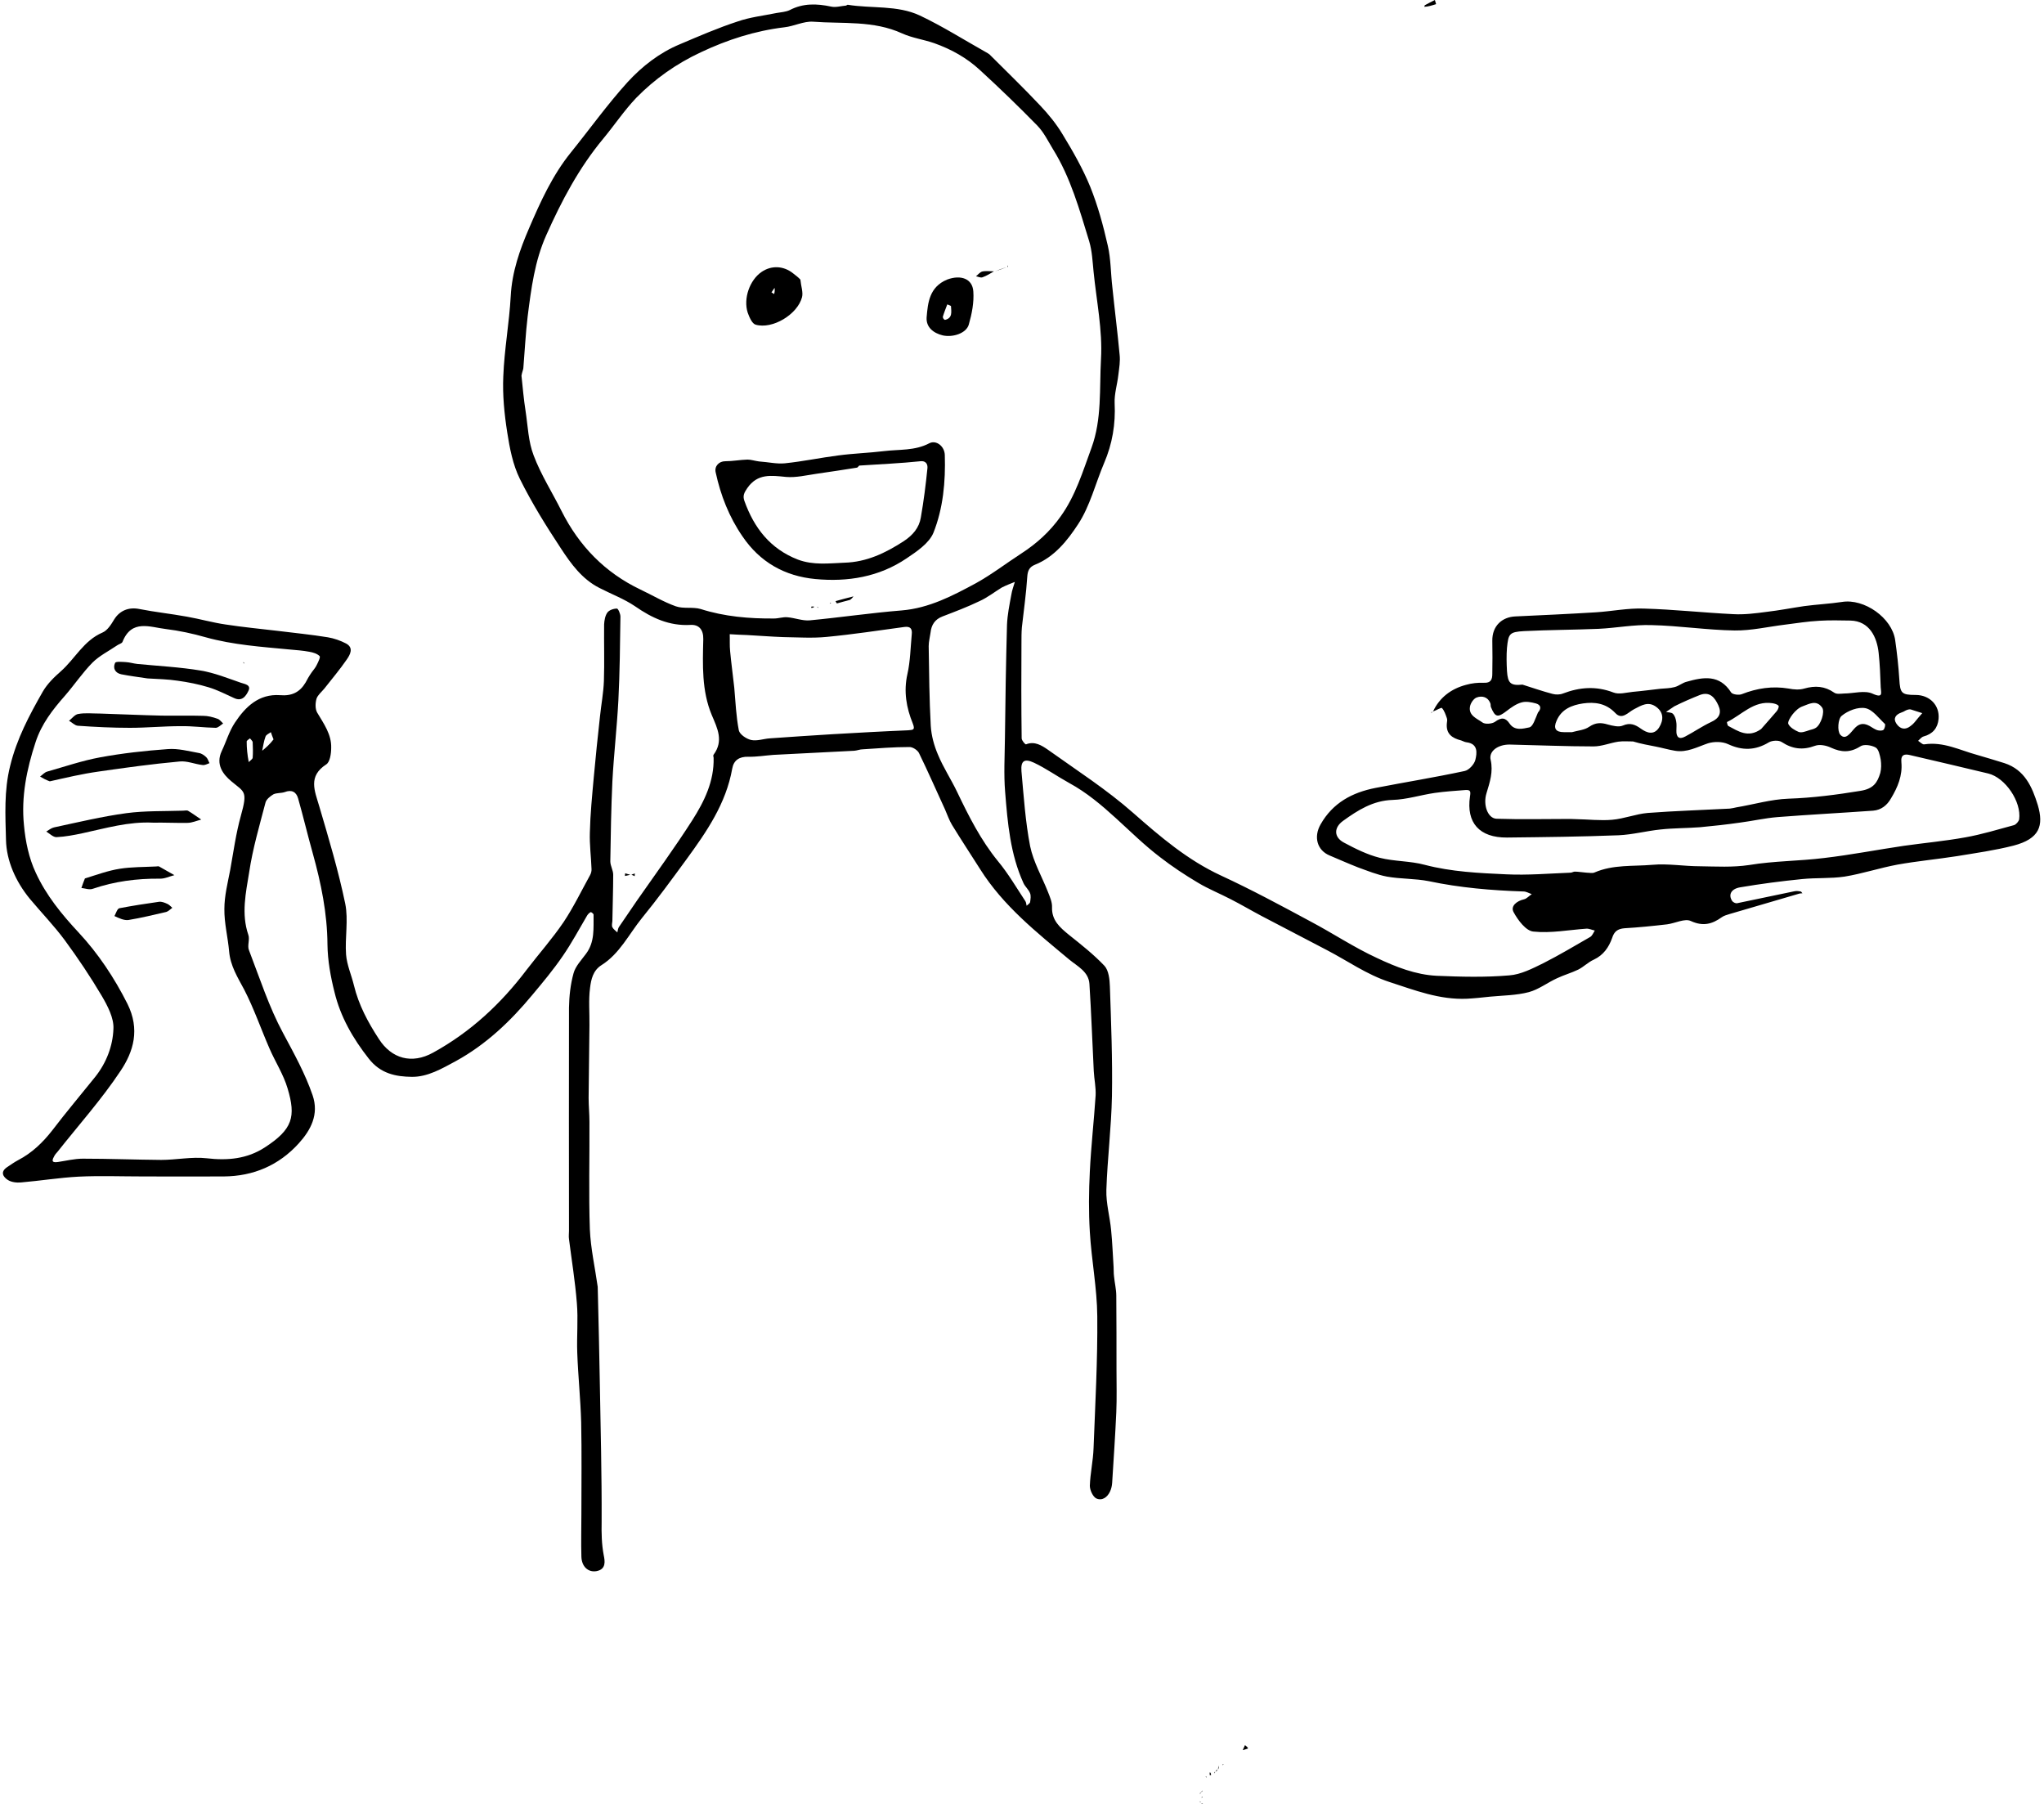 <?xml version="1.0" encoding="utf-8"?>
<!DOCTYPE svg PUBLIC "-//W3C//DTD SVG 1.1//EN" "http://www.w3.org/Graphics/SVG/1.1/DTD/svg11.dtd">

<svg version="1.1" id="Contours" xmlns="http://www.w3.org/2000/svg" xmlns:xlink="http://www.w3.org/1999/xlink" x="0px" y="0px" width="989.328" height="872.886" viewBox="0 0 989.328 872.886" xml:space="preserve" stroke="black" fill="none" stroke-linecap='round' stroke-linejoin='round'>
<desc xmlns:shape="http://adobe.com/products/shape">
</desc>
<path d='M693.6 344.3 C696.8 337.5 702.4 333.3 709.6 331.4 C712.4 330.6 715.3 330.3 718.2 330.4 C721.6 330.6 722.3 328.8 722.3 326.1 C722.4 320.8 722.4 315.4 722.3 310.1 C722.2 302.9 727.0 298.6 733.4 298.3 C746.4 297.7 759.5 297.1 772.5 296.3 C780.3 295.8 788.0 294.2 795.7 294.5 C810.1 294.9 824.5 296.5 839.0 297.2 C844.3 297.5 849.7 296.8 855.0 296.1 C861.1 295.4 867.2 294.2 873.3 293.3 C879.3 292.5 885.4 292.2 891.5 291.3 C902.3 289.5 915.8 299.0 917.3 309.8 C918.2 316.1 918.9 322.4 919.3 328.7 C919.7 335.4 920.3 336.3 927.2 336.3 C934.0 336.3 938.9 341.3 938.3 347.9 C937.9 352.3 935.5 355.2 931.0 356.4 C930.0 356.7 929.2 357.8 928.4 358.5 C929.4 359.1 930.5 360.4 931.4 360.2 C940.6 358.8 948.5 363.0 956.9 365.3 C961.3 366.6 965.8 367.9 970.2 369.3 C980.0 372.5 983.6 380.8 986.3 389.5 C989.3 399.6 987.2 405.9 974.6 409.2 C965.6 411.5 956.3 412.8 947.2 414.3 C937.6 415.8 927.9 416.7 918.4 418.4 C909.8 420.0 901.4 422.8 892.8 424.2 C886.1 425.2 879.1 424.7 872.2 425.4 C862.2 426.4 852.2 427.7 842.2 429.4 C837.7 430.2 836.5 433.1 838.4 436.0 C838.8 436.6 840.0 437.2 840.7 437.1 C850.0 435.2 859.2 433.2 868.5 431.3 C869.5 431.1 870.5 431.2 871.5 431.4 C871.8 431.4 872.1 431.9 872.4 432.3 C871.9 432.3 871.4 432.3 871.0 432.4 C859.7 435.7 848.4 439.0 837.2 442.3 C835.9 442.7 834.4 443.1 833.3 443.9 C828.7 447.2 824.3 448.4 818.4 445.7 C815.5 444.3 810.8 446.8 806.9 447.3 C800.0 448.1 793.1 448.8 786.2 449.2 C783.0 449.5 781.3 450.7 780.3 453.9 C778.7 458.4 776.1 462.2 771.4 464.4 C768.7 465.6 766.5 467.9 763.9 469.2 C760.6 470.8 757.0 471.8 753.6 473.4 C749.0 475.5 744.8 478.8 740.0 480.1 C733.9 481.7 727.5 481.7 721.2 482.3 C717.5 482.7 713.8 483.1 710.1 483.3 C696.8 483.9 684.8 479.2 672.5 475.2 C661.5 471.6 652.3 465.0 642.3 459.8 C631.8 454.3 621.2 448.8 610.7 443.3 C605.6 440.6 600.7 437.7 595.6 435.1 C590.4 432.4 584.9 430.2 579.9 427.2 C573.5 423.4 567.3 419.3 561.5 414.8 C546.4 403.3 534.4 388.1 517.5 378.9 C511.7 375.7 506.4 371.9 500.5 369.1 C495.8 366.9 494.0 368.2 494.4 373.2 C495.5 385.4 496.3 397.6 498.6 409.5 C500.2 417.2 504.4 424.4 507.3 431.8 C508.2 434.1 509.3 436.6 509.2 439.0 C509.0 445.4 513.0 448.8 517.4 452.4 C523.3 457.1 529.4 461.9 534.6 467.4 C536.6 469.6 537.1 473.9 537.2 477.3 C537.8 495.0 538.5 512.7 538.2 530.4 C537.9 545.6 536.0 560.7 535.5 575.8 C535.3 582.3 537.2 588.8 537.8 595.3 C538.4 601.2 538.6 607.2 539.0 613.2 C539.1 614.7 539.0 616.1 539.2 617.6 C539.5 620.8 540.3 623.9 540.3 627.1 C540.4 639.0 540.4 650.9 540.4 662.8 C540.4 669.7 540.6 676.6 540.3 683.4 C539.8 694.8 539.0 706.2 538.3 717.6 C538.2 719.0 537.9 720.4 537.3 721.7 C536.0 724.6 533.4 726.4 530.6 725.1 C529.0 724.3 527.5 721.1 527.5 719.0 C527.7 712.9 529.1 706.9 529.3 700.8 C530.1 679.6 531.3 658.3 531.1 637.0 C531.0 623.4 528.3 609.8 527.5 596.2 C526.9 586.4 527.0 576.6 527.5 566.8 C528.1 554.6 529.5 542.3 530.3 530.1 C530.5 526.2 529.6 522.2 529.4 518.3 C528.7 504.3 528.2 490.2 527.3 476.1 C526.9 470.2 521.5 467.6 517.6 464.4 C501.8 451.2 485.6 438.4 474.4 420.6 C469.9 413.5 465.2 406.4 460.8 399.2 C459.4 396.9 458.5 394.2 457.4 391.7 C453.2 382.6 449.2 373.4 444.8 364.4 C444.1 363.0 441.7 361.4 440.1 361.5 C432.6 361.5 425.1 362.1 417.6 362.6 C416.2 362.6 414.9 363.2 413.5 363.3 C400.4 364.0 387.3 364.6 374.3 365.3 C370.3 365.6 366.2 366.3 362.2 366.2 C357.8 366.1 355.1 367.9 354.4 372.0 C351.4 388.9 342.0 402.5 332.3 415.8 C325.2 425.5 318.2 435.1 310.6 444.4 C304.4 452.1 299.9 461.5 291.2 467.0 C287.0 469.6 286.1 474.0 285.6 478.0 C284.8 484.0 285.4 490.1 285.3 496.2 C285.2 507.9 285.0 519.6 284.9 531.3 C284.9 535.2 285.3 539.0 285.3 542.9 C285.4 560.2 284.9 577.5 285.5 594.9 C285.9 604.2 288.0 613.4 289.3 622.7 C289.4 624.0 289.3 625.4 289.4 626.7 C289.7 640.4 290.1 654.2 290.3 668.0 C290.7 690.8 291.3 713.7 291.2 736.5 C291.1 742.0 291.2 747.2 292.2 752.5 C292.8 755.4 293.5 759.4 288.7 760.3 C284.7 761.0 281.5 758.1 281.4 753.2 C281.2 746.3 281.4 739.4 281.4 732.5 C281.4 717.8 281.6 703.0 281.3 688.3 C281.0 677.1 279.8 665.9 279.4 654.6 C279.1 646.6 279.9 638.5 279.2 630.5 C278.4 620.2 276.7 609.9 275.4 599.6 C275.2 598.3 275.4 597.0 275.4 595.6 C275.4 559.6 275.3 523.6 275.4 487.6 C275.5 482.1 276.1 476.4 277.6 471.0 C278.5 467.6 281.4 464.6 283.6 461.6 C288.0 455.8 287.2 449.1 287.3 442.6 C287.3 442.2 286.2 441.3 285.9 441.4 C285.2 441.7 284.6 442.4 284.2 443.0 C280.3 449.6 276.7 456.4 272.4 462.6 C267.9 469.2 262.8 475.3 257.7 481.4 C247.1 494.2 235.2 505.5 220.6 513.5 C213.9 517.1 207.0 521.2 199.3 521.1 C191.6 521.0 184.2 519.6 178.5 512.3 C170.8 502.5 164.8 492.1 161.9 480.1 C160.0 472.6 158.6 464.8 158.5 457.1 C158.4 441.9 155.4 427.4 151.4 413.0 C148.9 404.1 146.8 395.2 144.3 386.4 C143.4 383.2 141.2 382.0 137.8 383.3 C136.1 383.9 133.9 383.6 132.3 384.4 C130.8 385.3 128.9 386.8 128.5 388.4 C125.6 399.5 122.3 410.7 120.6 422.1 C119.0 432.0 116.7 442.2 120.2 452.4 C121.0 454.6 119.6 457.7 120.5 459.8 C125.7 473.3 130.2 487.3 137.0 499.9 C142.3 509.8 147.7 519.5 151.3 530.0 C154.5 539.3 150.4 546.9 144.6 553.3 C135.0 563.9 122.7 569.2 108.3 569.3 C95.2 569.4 82.2 569.3 69.1 569.3 C58.7 569.3 48.3 568.9 38.0 569.4 C28.7 569.9 19.5 571.4 10.2 572.2 C8.1 572.4 5.5 572.1 3.8 571.0 C1.6 569.6 0.0 567.2 3.3 564.9 C5.1 563.7 6.9 562.4 8.8 561.4 C15.5 557.9 20.7 552.9 25.3 547.0 C32.0 538.2 39.2 529.7 46.1 521.1 C51.5 514.3 54.6 506.2 54.9 497.9 C55.2 492.7 52.1 486.8 49.3 482.0 C43.8 472.7 37.7 463.6 31.3 454.9 C26.1 447.9 20.0 441.6 14.4 434.9 C7.6 426.6 3.1 416.5 2.9 406.4 C2.6 394.6 1.9 382.7 4.9 370.7 C8.1 357.5 14.2 346.1 20.7 334.7 C22.9 330.9 26.2 327.7 29.5 324.8 C36.3 318.8 40.5 310.0 49.6 306.1 C52.0 305.1 53.8 302.2 55.3 299.7 C58.0 295.4 62.4 293.7 67.4 294.7 C75.0 296.2 82.7 297.0 90.4 298.4 C96.7 299.5 102.9 301.3 109.2 302.2 C117.6 303.5 126.1 304.3 134.5 305.3 C142.6 306.3 150.7 307.1 158.7 308.4 C161.7 308.9 164.8 310.0 167.5 311.4 C171.4 313.5 169.4 316.9 167.8 319.2 C164.5 324.0 160.6 328.6 157.0 333.2 C155.7 334.8 153.8 336.3 153.2 338.1 C152.6 340.2 152.5 343.0 153.5 344.8 C156.7 350.2 160.5 355.4 160.3 361.9 C160.3 364.7 159.7 368.8 157.9 369.9 C149.0 375.7 152.3 382.6 154.5 390.1 C159.1 405.7 163.8 421.4 167.1 437.3 C168.7 445.2 166.9 453.8 167.5 461.9 C167.9 467.0 170.1 471.8 171.3 476.8 C173.6 486.3 178.1 494.7 183.4 502.8 C189.5 512.3 199.3 515.1 209.6 509.4 C227.8 499.4 242.5 485.7 254.9 469.3 C260.8 461.6 267.3 454.3 272.8 446.2 C277.6 439.0 281.4 431.1 285.6 423.5 C286.1 422.6 286.4 421.4 286.3 420.4 C286.1 414.6 285.3 408.7 285.5 402.9 C285.7 394.0 286.6 385.0 287.4 376.1 C288.3 366.3 289.3 356.5 290.4 346.7 C291.0 340.9 292.1 335.2 292.3 329.5 C292.6 320.4 292.3 311.3 292.4 302.2 C292.5 300.2 292.9 297.9 294.0 296.4 C294.9 295.2 297.0 294.5 298.6 294.5 C299.2 294.5 300.3 297.0 300.3 298.4 C300.1 311.9 300.0 325.5 299.3 339.0 C298.6 352.1 297.1 365.1 296.4 378.2 C295.8 391.1 295.6 404.0 295.4 416.8 C295.4 419.0 296.8 421.1 296.8 423.3 C296.8 430.8 296.5 438.3 296.4 445.7 C296.3 446.7 296.0 447.9 296.4 448.7 C296.9 449.7 298.0 450.4 298.8 451.2 C299.0 450.4 299.1 449.4 299.5 448.7 C302.4 444.4 305.4 440.1 308.3 435.8 C317.3 422.9 326.6 410.2 335.1 396.9 C340.9 387.8 345.7 378.0 345.4 366.7 C345.3 366.2 345.1 365.5 345.4 365.2 C350.3 358.5 347.3 352.6 344.5 346.0 C339.6 334.3 340.1 321.7 340.4 309.3 C340.5 304.6 338.2 302.2 334.3 302.4 C324.0 303.0 315.6 299.1 307.4 293.4 C302.1 289.8 295.9 287.5 290.1 284.5 C281.8 280.3 276.4 272.9 271.5 265.4 C264.3 254.5 257.4 243.4 251.6 231.7 C248.2 224.8 246.7 216.9 245.5 209.2 C244.1 200.3 243.2 191.1 243.6 182.1 C244.1 169.1 246.5 156.2 247.2 143.3 C247.8 131.6 251.6 120.8 256.1 110.4 C261.6 97.6 267.4 84.8 276.3 73.8 C285.5 62.4 294.0 50.5 303.8 39.7 C310.8 32.1 319.2 25.5 329.1 21.4 C338.3 17.5 347.5 13.5 357.0 10.4 C363.0 8.3 369.5 7.6 375.8 6.3 C378.0 5.9 380.3 5.8 382.2 4.9 C388.7 1.5 395.3 1.7 402.3 3.2 C404.5 3.7 407.1 2.9 409.5 2.7 C409.8 2.6 410.1 2.3 410.3 2.3 C421.9 4.2 434.3 2.4 445.2 7.5 C456.2 12.7 466.6 19.3 477.3 25.3 C477.8 25.6 478.4 25.9 478.9 26.3 C487.1 34.5 495.5 42.6 503.4 51.0 C507.5 55.3 511.3 60.0 514.3 65.0 C519.3 73.2 524.1 81.6 527.7 90.4 C531.4 99.6 534.0 109.2 536.2 118.9 C537.7 125.4 537.6 132.3 538.4 139.0 C539.5 149.8 540.9 160.7 541.9 171.5 C542.3 174.8 541.7 178.1 541.3 181.4 C540.8 186.0 539.3 190.6 539.5 195.1 C540.0 205.2 538.4 214.8 534.4 224.1 C530.2 234.0 527.6 244.9 521.8 253.7 C516.7 261.5 510.4 269.5 500.9 273.3 C498.2 274.4 497.4 276.2 497.2 279.2 C496.7 287.3 495.5 295.4 494.6 303.6 C494.4 306.1 494.4 308.7 494.4 311.3 C494.3 326.6 494.3 342.0 494.5 357.3 C494.5 358.3 496.2 360.3 496.6 360.2 C500.8 358.5 504.3 360.8 507.2 362.8 C521.2 372.8 535.7 382.1 548.5 393.4 C561.7 405.0 574.8 416.2 591.0 423.7 C605.7 430.5 620.0 438.2 634.3 445.9 C645.1 451.6 655.4 458.5 666.5 463.6 C675.6 467.9 685.2 471.7 695.4 472.2 C707.1 472.7 718.9 473.0 730.5 472.0 C736.1 471.6 741.7 468.7 747.0 466.1 C754.7 462.2 762.2 457.7 769.7 453.4 C770.7 452.8 771.2 451.4 771.9 450.3 C770.5 450.0 769.1 449.3 767.8 449.4 C759.2 450.0 750.6 451.7 742.2 450.8 C738.6 450.5 734.7 445.3 732.6 441.4 C731.0 438.5 734.1 436.0 737.6 435.2 C739.0 434.9 740.1 433.5 741.4 432.7 C740.0 432.2 738.7 431.4 737.4 431.4 C722.0 430.9 706.6 429.6 691.5 426.4 C684.9 425.1 678.0 425.4 671.3 424.2 C666.5 423.3 661.9 421.4 657.2 419.7 C652.6 417.9 648.1 415.9 643.6 414.0 C637.5 411.5 635.7 405.0 639.2 398.9 C645.1 388.5 654.5 383.5 665.7 381.3 C680.1 378.5 694.5 376.2 708.9 373.1 C711.0 372.7 713.6 369.8 714.1 367.7 C714.9 364.4 715.5 359.9 709.8 359.2 C708.9 359.1 708.1 358.6 707.2 358.3 C702.9 357.2 699.8 355.2 700.3 350.0 C700.4 349.2 700.6 348.3 700.3 347.5 C699.7 345.8 699.1 343.9 697.9 342.6 C697.5 342.3 695.3 343.7 693.6 344.3 M252.4 181.8 C253.0 187.5 253.5 193.3 254.4 199.0 C255.5 206.2 255.7 213.7 258.3 220.4 C261.8 229.7 267.3 238.3 271.8 247.3 C280.3 264.2 292.8 277.1 310.0 285.3 C315.7 288.0 321.2 291.3 327.1 293.4 C330.8 294.7 335.3 293.6 339.1 294.7 C350.7 298.4 362.6 299.4 374.7 299.3 C376.8 299.3 379.0 298.5 381.1 298.7 C384.8 299.0 388.4 300.5 391.9 300.2 C406.7 298.8 421.5 296.6 436.4 295.4 C449.7 294.3 461.1 288.3 472.4 282.2 C480.0 278.0 487.0 272.6 494.4 267.8 C501.8 263.0 508.2 257.2 513.3 250.0 C520.6 239.9 524.1 228.1 528.3 216.7 C533.4 202.8 532.1 188.0 532.9 173.7 C533.7 159.8 530.7 145.5 529.3 131.4 C528.8 126.5 528.6 121.5 527.2 116.8 C522.5 101.5 518.2 85.9 509.6 72.1 C507.3 68.3 505.2 64.0 502.1 60.8 C493.1 51.6 483.8 42.6 474.3 33.9 C467.9 28.0 460.6 23.9 452.2 20.9 C447.0 19.1 441.6 18.4 436.7 16.2 C422.8 9.8 407.9 11.6 393.5 10.5 C389.0 10.2 384.3 12.7 379.7 13.2 C365.5 14.9 352.1 19.2 339.2 25.3 C327.4 30.8 316.9 38.2 307.9 47.4 C302.1 53.5 297.3 60.7 291.9 67.2 C280.2 81.3 271.8 97.2 264.4 113.8 C258.8 126.3 257.1 139.7 255.4 153.1 C254.4 161.4 254.0 169.8 253.3 178.2 C253.2 179.1 252.7 180.0 252.4 181.8 M150.9 325.3 C151.7 324.2 152.7 323.1 153.3 321.8 C154.0 320.4 155.2 318.0 154.7 317.5 C153.5 316.3 151.5 315.7 149.7 315.4 C146.6 314.8 143.4 314.6 140.2 314.3 C126.6 313.0 112.9 312.1 99.6 308.4 C93.3 306.6 86.8 305.2 80.3 304.4 C72.6 303.5 63.7 299.5 59.3 310.6 C59.0 311.4 57.5 311.7 56.7 312.3 C52.6 315.1 48.1 317.3 44.7 320.7 C39.9 325.6 36.0 331.4 31.5 336.6 C25.5 343.4 20.1 350.3 17.2 359.2 C12.9 372.3 10.2 385.6 11.6 399.3 C12.3 407.1 14.0 415.3 17.3 422.3 C22.3 433.2 29.8 442.4 38.1 451.3 C47.5 461.4 55.3 473.1 61.7 485.8 C67.8 498.1 64.7 508.8 58.3 518.3 C49.2 532.0 38.1 544.4 27.9 557.3 C27.4 557.9 26.8 558.5 26.4 559.2 C25.4 561.0 24.4 562.9 28.1 562.3 C32.1 561.7 36.1 560.7 40.1 560.7 C52.7 560.7 65.4 561.2 78.0 561.3 C85.3 561.3 92.8 559.7 100.0 560.5 C110.2 561.7 119.6 560.8 128.1 555.3 C141.7 546.5 143.3 540.4 139.2 526.7 C137.2 519.9 133.2 513.8 130.4 507.3 C126.3 497.9 122.9 488.0 118.2 478.9 C115.0 472.9 111.5 467.4 110.9 460.4 C110.3 453.5 108.5 446.7 108.6 439.8 C108.6 433.6 110.2 427.3 111.4 421.1 C113.0 412.2 114.2 403.3 116.6 394.7 C120.0 382.6 118.3 383.4 112.0 378.1 C107.9 374.7 104.3 369.9 107.3 363.5 C109.5 358.9 110.9 353.9 113.7 349.7 C118.8 342.0 125.3 335.7 135.5 336.4 C141.2 336.9 145.1 335.0 147.9 330.3 C148.7 328.8 149.5 327.3 150.9 325.3 M767.9 422.3 C769.2 422.3 770.7 422.7 771.8 422.2 C780.8 418.3 790.4 419.3 799.7 418.5 C807.3 417.8 815.1 419.2 822.8 419.2 C830.7 419.3 838.5 419.8 846.6 418.6 C858.6 416.6 870.9 416.7 882.9 415.2 C895.8 413.7 908.6 411.2 921.5 409.3 C931.4 407.9 941.4 407.0 951.3 405.2 C959.2 403.8 967.0 401.4 974.8 399.3 C975.8 399.0 977.1 397.5 977.3 396.5 C978.5 388.0 970.6 376.3 962.3 374.3 C949.7 371.3 937.1 368.3 924.5 365.4 C922.0 364.8 919.9 365.0 920.3 368.9 C920.9 375.3 918.5 381.0 915.3 386.3 C913.4 389.7 910.5 392.0 906.6 392.3 C891.2 393.4 875.8 394.2 860.4 395.4 C854.2 395.9 848.2 397.3 842.0 398.1 C835.7 399.0 829.3 399.7 822.9 400.3 C816.5 400.8 810.1 400.7 803.7 401.4 C796.9 402.1 790.2 403.9 783.4 404.2 C765.4 404.9 747.4 405.1 729.4 405.3 C716.1 405.4 709.6 398.2 711.5 385.4 C711.9 382.9 711.7 382.2 709.4 382.3 C704.4 382.7 699.4 383.0 694.5 383.7 C687.6 384.7 680.9 386.9 674.0 387.1 C664.5 387.4 657.2 392.1 650.1 397.2 C645.5 400.5 645.6 405.1 650.4 407.7 C656.0 410.7 661.8 413.6 667.8 415.1 C674.9 416.9 682.6 416.6 689.6 418.5 C702.6 421.9 715.9 422.5 729.1 423.1 C739.4 423.6 749.8 422.7 760.2 422.3 C760.9 422.3 761.7 421.7 762.4 421.8 C763.9 421.8 765.4 422.1 767.9 422.3 M790.4 358.8 C788.0 358.8 785.6 358.6 783.3 358.9 C779.3 359.5 775.3 361.2 771.3 361.2 C757.7 361.2 744.2 360.6 730.6 360.3 C724.9 360.3 720.5 363.6 721.5 367.7 C722.8 373.5 721.1 378.5 719.5 383.8 C717.7 389.5 720.1 396.0 724.3 396.2 C736.2 396.6 748.1 396.3 760.0 396.3 C760.9 396.3 761.9 396.4 762.9 396.4 C768.7 396.5 774.6 397.2 780.3 396.7 C786.1 396.2 791.8 393.9 797.5 393.4 C810.7 392.4 824.0 392.0 837.2 391.3 C838.3 391.2 839.4 390.9 840.4 390.7 C848.8 389.3 857.2 386.8 865.6 386.5 C877.4 386.1 888.9 384.6 900.5 382.7 C906.8 381.7 908.7 378.7 910.1 374.0 C910.6 372.0 910.6 369.7 910.3 367.6 C909.9 365.5 909.3 362.5 907.8 361.7 C905.8 360.6 902.1 360.0 900.4 361.2 C895.5 364.3 891.2 364.1 886.2 361.8 C883.9 360.7 880.7 360.1 878.5 360.9 C872.6 363.1 867.6 362.5 862.4 359.1 C860.9 358.1 857.8 358.3 856.2 359.2 C849.6 363.2 843.3 363.3 836.4 360.1 C833.6 358.8 829.6 358.8 826.7 359.7 C821.4 361.5 816.5 364.3 810.7 363.3 C807.6 362.8 804.6 361.9 801.5 361.3 C798.0 360.6 794.4 360.0 790.4 358.8 M736.9 331.3 C741.7 332.8 746.5 334.5 751.5 335.8 C753.0 336.2 755.0 336.2 756.5 335.6 C764.6 332.5 772.5 331.9 780.9 335.1 C783.6 336.2 787.2 335.1 790.3 334.8 C794.8 334.4 799.2 333.8 803.7 333.3 C805.9 333.1 808.3 333.1 810.5 332.5 C812.6 332.0 814.3 330.4 816.4 329.9 C824.5 327.6 832.3 326.3 837.9 335.1 C838.6 336.1 841.7 336.5 843.1 335.9 C850.5 333.0 857.9 331.9 865.7 333.2 C868.2 333.7 871.0 333.9 873.3 333.2 C878.6 331.7 883.2 332.0 887.8 335.2 C888.9 336.0 890.9 335.7 892.5 335.6 C897.2 335.6 902.5 333.9 906.4 335.7 C911.7 338.1 910.4 335.1 910.3 332.6 C910.1 327.1 909.9 321.5 909.3 316.0 C908.5 308.4 904.9 300.5 895.6 300.3 C890.6 300.2 885.5 300.1 880.5 300.4 C874.9 300.7 869.4 301.6 863.8 302.3 C855.7 303.3 847.6 305.2 839.6 305.1 C826.2 304.9 812.8 302.8 799.4 302.5 C790.8 302.2 782.3 303.9 773.7 304.3 C761.7 304.8 749.7 304.8 737.7 305.4 C730.5 305.8 730.1 306.7 729.4 313.5 C729.1 317.2 729.2 321.0 729.4 324.7 C729.8 330.6 731.1 331.9 736.9 331.3 M355.4 332.8 C356.0 339.7 356.3 346.7 357.6 353.4 C358.0 355.4 361.3 357.6 363.6 358.1 C366.4 358.7 369.6 357.5 372.6 357.3 C382.7 356.6 392.7 355.9 402.8 355.3 C415.0 354.6 427.3 353.9 439.5 353.4 C442.1 353.2 443.0 353.2 441.8 350.1 C438.7 342.5 437.3 334.6 439.2 326.2 C440.6 320.0 440.7 313.4 441.3 307.0 C441.6 304.3 440.7 303.0 437.7 303.4 C425.2 305.1 412.8 307.0 400.2 308.2 C393.2 308.9 386.1 308.4 379.1 308.3 C373.2 308.1 367.4 307.6 361.5 307.3 C358.8 307.2 356.0 307.1 353.2 306.9 C353.3 309.7 353.1 312.4 353.4 315.2 C353.9 320.7 354.7 326.3 355.4 332.8 M484.9 284.3 C481.3 286.5 477.9 289.2 474.1 290.9 C468.3 293.7 462.2 296.0 456.2 298.3 C452.5 299.7 450.8 302.4 450.4 306.1 C450.1 308.3 449.5 310.5 449.5 312.7 C449.7 325.6 449.8 338.4 450.5 351.2 C450.8 356.0 452.1 360.8 454.0 365.2 C456.6 371.5 460.4 377.2 463.3 383.3 C468.9 395.0 474.7 406.5 483.0 416.7 C488.0 422.7 492.0 429.6 496.3 436.1 C496.7 436.7 496.7 437.5 496.9 438.3 C497.5 437.7 498.5 437.2 498.6 436.5 C498.8 435.1 499.1 433.4 498.5 432.1 C497.8 430.4 496.2 429.1 495.4 427.4 C489.0 413.4 487.7 398.3 486.5 383.2 C485.8 374.7 486.3 366.0 486.4 357.4 C486.6 339.1 486.9 320.7 487.4 302.4 C487.6 297.5 488.6 292.6 489.5 287.8 C489.8 285.7 490.6 283.7 491.2 281.6 C489.2 282.4 487.3 283.1 484.9 284.3 M760.9 354.3 C763.7 353.5 766.9 353.3 769.2 351.7 C772.3 349.6 774.9 349.6 778.2 350.6 C780.5 351.2 783.5 352.0 785.5 351.1 C789.0 349.6 791.4 350.6 794.2 352.6 C797.1 354.7 800.5 355.9 803.0 352.1 C805.3 348.4 805.2 344.8 801.8 342.2 C797.8 339.1 794.4 341.4 790.9 343.2 C788.0 344.7 785.1 348.6 781.8 345.0 C777.3 340.3 771.9 339.6 766.2 340.4 C760.9 341.2 755.8 343.1 753.4 348.8 C751.8 352.4 752.9 354.3 756.9 354.3 C757.9 354.3 758.9 354.3 760.9 354.3 M810.4 341.8 C809.0 342.7 807.7 343.6 806.4 344.5 C807.5 344.8 809.0 344.7 809.7 345.4 C810.6 346.3 811.1 347.8 811.3 349.1 C811.6 350.6 811.4 352.1 811.4 353.6 C811.3 356.8 812.8 358.0 815.7 356.4 C819.9 354.2 823.9 351.4 828.2 349.4 C832.2 347.6 833.4 345.0 831.7 341.3 C830.0 337.6 827.6 334.5 822.8 336.3 C818.8 337.9 814.8 339.6 810.4 341.8 M744.4 344.8 C746.2 342.8 745.8 341.1 743.4 340.4 C741.2 339.8 738.6 339.3 736.5 339.9 C733.9 340.6 731.5 342.3 729.3 344.0 C724.9 347.4 723.7 347.2 721.6 342.1 C721.4 341.5 721.6 340.8 721.3 340.2 C720.1 337.2 717.3 336.6 714.8 337.5 C713.3 338.0 711.8 340.2 711.5 341.9 C710.7 346.3 714.9 347.7 717.5 349.6 C718.8 350.6 722.2 350.3 723.6 349.3 C726.7 347.0 728.7 347.2 730.7 350.2 C733.2 353.8 737.2 352.6 740.2 352.0 C742.0 351.6 743.0 348.0 744.4 344.8 M852.4 352.8 C854.9 349.9 857.5 347.1 860.0 344.1 C860.6 343.4 861.2 341.8 860.8 341.5 C860.2 340.8 859.0 340.5 857.9 340.3 C848.8 338.9 843.0 346.0 835.9 349.4 C835.8 349.5 836.1 351.0 836.5 351.3 C841.3 353.8 846.1 357.3 852.4 352.8 M904.9 351.3 C906.1 352.0 907.2 352.8 908.5 353.3 C909.5 353.6 910.9 353.7 911.6 353.2 C912.2 352.7 912.7 350.7 912.3 350.3 C909.3 347.5 906.4 343.4 902.9 342.7 C899.3 342.0 894.4 343.9 891.4 346.4 C889.6 347.8 889.2 353.8 890.7 355.5 C893.3 358.5 895.7 354.5 897.5 352.6 C899.5 350.4 901.6 349.5 904.9 351.3 M875.9 353.3 C876.9 353.0 878.0 352.8 878.9 352.2 C881.4 350.6 883.3 344.5 882.0 342.5 C879.2 338.4 875.6 340.7 872.5 341.8 C870.7 342.4 869.0 344.0 867.7 345.6 C866.6 347.0 865.1 349.4 865.6 350.4 C866.5 352.1 868.7 353.4 870.6 354.2 C872.0 354.7 873.8 354.0 875.9 353.3 M922.4 343.8 C921.7 344.2 921.0 344.6 920.3 344.8 C917.5 345.8 916.2 347.7 917.9 350.2 C919.7 352.9 922.3 353.4 924.9 351.2 C925.6 350.7 926.2 350.1 926.7 349.5 C927.9 348.0 929.1 346.6 930.4 345.1 C928.5 344.5 926.7 343.9 924.8 343.3 C924.2 343.2 923.5 343.3 922.4 343.8 M120.4 368.8 C121.0 368.1 122.2 367.4 122.3 366.7 C122.5 364.2 122.4 361.7 122.3 359.2 C122.3 358.6 121.5 358.0 121.0 357.3 C120.4 357.8 119.3 358.4 119.4 358.9 C119.4 362.0 119.7 365.2 120.4 368.8 M132.4 357.8 C131.9 356.6 131.5 355.5 131.1 354.3 C130.2 355.0 128.8 355.5 128.5 356.5 C127.7 358.6 127.4 361.0 126.9 363.3 C128.7 361.8 130.5 360.3 132.4 357.8 ' fill ="#000000" stroke="none"/>
<path d='M689.4 3.3 C689.5 2.7 689.6 2.5 689.7 2.5 C691.3 1.6 692.9 0.8 694.5 0.0 C694.7 0.7 695.1 1.9 695.1 2.0 C693.2 2.6 691.3 3.2 689.4 3.3 ' fill ="#000000" stroke="none"/>
<path d='M604.1 846.1 C603.1 846.5 602.3 846.7 601.5 846.9 C601.9 846.1 602.2 845.3 602.6 844.5 C603.2 845.0 603.8 845.4 604.1 846.1 ' fill ="#000000" stroke="none"/>
<path d='M305.1 423.3 C304.4 423.5 303.4 423.7 302.5 423.9 C302.5 423.5 302.5 423.0 302.6 422.6 C303.3 422.8 304.1 423.1 305.1 423.3 ' fill ="#000000" stroke="none"/>
<path d='M305.6 423.3 C306.0 423.1 306.6 422.9 307.3 422.7 C307.2 423.1 307.2 423.6 307.2 424.0 C306.7 423.8 306.3 423.5 305.6 423.3 ' fill ="#000000" stroke="none"/>
<path d='M589.6 856.3 C589.5 855.7 589.7 855.0 589.9 854.4 C589.9 855.0 589.9 855.7 589.6 856.3 ' fill ="#000000" stroke="none"/>
<path d='M585.6 857.6 C586.0 857.8 586.1 858.4 586.2 858.9 C586.2 858.9 585.8 859.0 585.6 859.1 C585.5 858.7 585.4 858.2 585.6 857.6 ' fill ="#000000" stroke="none"/>
<path d='M693.1 344.3 C693.2 344.6 693.0 344.9 692.8 345.2 C692.8 344.9 692.8 344.6 693.1 344.3 ' fill ="#000000" stroke="none"/>
<path d='M591.6 854.1 C591.7 853.8 592.0 853.7 592.3 853.7 C592.1 853.9 592.0 854.1 591.6 854.1 ' fill ="#000000" stroke="none"/>
<path d='M588.6 857.3 C588.5 857.0 588.7 856.6 589.1 856.3 C589.2 856.6 589.0 857.0 588.6 857.3 ' fill ="#000000" stroke="none"/>
<path d='M588.1 857.3 C588.2 857.6 588.0 857.9 587.8 858.2 C587.8 857.9 587.8 857.6 588.1 857.3 ' fill ="#000000" stroke="none"/>
<path d='M583.6 859.6 C583.9 859.6 583.9 859.9 584.0 860.2 C583.8 860.1 583.6 859.9 583.6 859.6 ' fill ="#000000" stroke="none"/>
<path d='M581.6 867.3 C581.5 867.0 581.7 866.7 581.9 866.4 C581.9 866.7 581.9 867.0 581.6 867.3 ' fill ="#000000" stroke="none"/>
<path d='M581.1 867.3 C581.2 867.6 581.0 867.9 580.8 868.2 C580.8 867.9 580.8 867.6 581.1 867.3 ' fill ="#000000" stroke="none"/>
<path d='M582.1 869.6 C582.1 869.8 581.8 869.9 581.5 869.9 C581.6 869.7 581.7 869.5 582.1 869.6 ' fill ="#000000" stroke="none"/>
<path d='M581.4 872.1 C581.0 872.1 580.7 871.9 580.4 871.7 C580.7 871.8 581.0 871.8 581.4 872.1 ' fill ="#000000" stroke="none"/>
<path d='M581.4 872.6 C581.7 872.5 582.0 872.7 582.3 872.9 C582.0 872.9 581.7 872.8 581.4 872.6 ' fill ="#000000" stroke="none"/>
<path d='M367.4 223.3 C371.9 223.6 376.0 224.6 379.9 224.2 C388.6 223.3 397.1 221.5 405.7 220.4 C413.1 219.4 420.5 219.2 427.9 218.3 C435.2 217.4 442.8 218.2 449.8 214.5 C453.1 212.8 457.2 215.9 457.3 220.2 C457.7 233.1 456.5 246.0 451.8 257.8 C449.7 262.9 443.7 266.9 438.8 270.2 C425.5 279.2 410.3 281.7 394.6 280.2 C379.8 278.8 367.8 272.0 359.4 259.6 C352.9 250.2 348.8 239.7 346.4 228.6 C345.7 225.6 348.0 223.2 351.0 223.2 C354.6 223.2 358.2 222.5 361.8 222.4 C363.5 222.4 365.2 223.0 367.4 223.3 M415.9 225.3 C415.5 225.6 415.2 226.2 414.8 226.3 C408.2 227.3 401.6 228.4 395.0 229.3 C390.2 230.0 385.3 231.2 380.5 230.8 C373.3 230.1 366.7 229.0 361.7 236.2 C360.2 238.4 359.4 239.9 360.3 242.4 C365.0 255.5 372.8 265.6 386.2 270.8 C393.7 273.6 401.2 272.6 408.7 272.3 C419.5 272.0 428.6 267.6 437.4 261.9 C441.8 259.0 444.9 255.4 445.7 250.4 C447.1 242.4 448.1 234.5 448.9 226.5 C449.0 225.3 448.7 222.9 445.5 223.2 C436.0 224.2 426.4 224.6 415.9 225.3 ' fill ="#000000" stroke="none"/>
<path d='M387.4 135.3 C387.7 138.5 388.8 141.4 388.2 143.8 C386.0 152.2 373.8 159.5 365.7 157.1 C364.0 156.6 362.7 153.5 361.9 151.3 C359.7 144.4 362.9 135.5 368.6 131.6 C373.4 128.3 379.3 128.6 383.9 132.3 C385.0 133.2 386.2 134.0 387.4 135.3 M374.9 139.3 C374.4 140.0 373.9 140.7 373.4 141.5 C373.8 141.7 374.3 142.0 374.7 142.3 C374.9 141.5 375.1 140.6 374.9 139.3 ' fill ="#000000" stroke="none"/>
<path d='M458.4 135.3 C465.1 132.8 470.7 134.9 471.1 141.0 C471.5 146.3 470.4 151.9 468.9 157.1 C467.7 161.2 461.4 163.4 456.3 162.3 C451.8 161.2 448.2 158.4 448.5 153.6 C449.1 146.5 449.8 138.9 458.4 135.3 M457.4 154.8 C461.2 153.9 460.4 150.8 460.3 148.2 C460.3 147.9 459.1 147.6 458.5 147.3 C457.8 149.2 457.0 151.1 456.4 153.1 C456.2 153.7 456.7 154.6 457.4 154.8 ' fill ="#000000" stroke="none"/>
<path d='M411.4 290.3 C408.9 290.9 407.0 291.5 405.1 292.0 C405.0 292.0 404.6 291.3 404.4 290.9 C407.3 290.1 410.2 289.3 413.1 288.6 C412.7 289.1 412.3 289.7 411.4 290.3 ' fill ="#000000" stroke="none"/>
<path d='M481.1 131.3 C479.4 132.3 477.5 133.5 475.5 134.2 C474.6 134.5 473.5 133.9 472.4 133.7 C473.4 132.9 474.3 131.7 475.4 131.4 C477.1 131.0 479.0 131.3 481.1 131.3 ' fill ="#000000" stroke="none"/>
<path d='M487.1 129.3 C485.5 130.0 483.7 130.6 481.6 131.3 C483.2 130.6 485.0 130.0 487.1 129.3 ' fill ="#000000" stroke="none"/>
<path d='M394.1 293.6 C393.8 294.0 393.3 294.1 392.8 294.2 C392.7 294.2 392.7 293.8 392.6 293.6 C393.0 293.5 393.4 293.4 394.1 293.6 ' fill ="#000000" stroke="none"/>
<path d='M395.6 293.6 C395.9 293.6 395.9 293.9 396.0 294.2 C395.8 294.1 395.6 293.9 395.6 293.6 ' fill ="#000000" stroke="none"/>
<path d='M401.6 292.1 C401.7 291.8 402.0 291.7 402.3 291.7 C402.1 291.9 402.0 292.1 401.6 292.1 ' fill ="#000000" stroke="none"/>
<path d='M487.6 129.3 C487.5 129.0 487.7 128.7 487.9 128.4 C487.9 128.7 487.9 129.0 487.6 129.3 ' fill ="#000000" stroke="none"/>
<path d='M24.1 378.1 C22.4 377.5 20.9 376.7 19.4 375.8 C20.5 375.0 21.5 373.8 22.8 373.4 C31.3 371.0 39.7 368.1 48.4 366.5 C59.2 364.5 70.2 363.3 81.2 362.5 C86.2 362.1 91.3 363.5 96.3 364.4 C97.6 364.6 98.9 365.5 99.9 366.5 C100.6 367.2 100.9 368.4 101.4 369.3 C100.3 369.7 99.1 370.4 98.0 370.2 C94.3 369.8 90.5 368.1 86.9 368.5 C73.7 369.7 60.6 371.5 47.5 373.4 C39.7 374.5 32.1 376.3 24.1 378.1 ' fill ="#000000" stroke="none"/>
<path d='M71.4 328.3 C66.8 327.6 62.7 327.1 58.7 326.3 C55.8 325.7 54.5 323.4 55.7 320.8 C56.0 320.0 59.1 320.3 60.9 320.4 C62.8 320.5 64.6 321.1 66.5 321.3 C76.7 322.3 87.0 322.8 97.2 324.5 C103.8 325.6 110.2 328.2 116.6 330.4 C118.2 331.0 121.8 331.3 120.2 334.4 C119.0 336.9 117.1 339.6 113.3 337.8 C109.3 336.0 105.3 333.9 101.0 332.6 C96.1 331.1 91.0 330.1 85.9 329.4 C81.3 328.7 76.5 328.6 71.4 328.3 ' fill ="#000000" stroke="none"/>
<path d='M48.4 345.3 C58.7 345.6 68.5 346.1 78.4 346.3 C85.0 346.4 91.7 346.2 98.3 346.4 C100.6 346.4 103.0 347.0 105.2 347.8 C106.3 348.1 107.1 349.3 108.0 350.1 C106.8 350.9 105.6 352.2 104.4 352.2 C98.8 352.1 93.1 351.3 87.4 351.4 C79.2 351.4 71.1 352.2 62.9 352.2 C54.5 352.2 46.1 351.8 37.7 351.2 C36.2 351.1 34.9 349.6 33.4 348.8 C34.9 347.6 36.3 345.7 37.9 345.5 C41.2 344.9 44.5 345.3 48.4 345.3 ' fill ="#000000" stroke="none"/>
<path d='M74.1 398.1 C62.2 397.5 51.2 400.8 40.0 403.2 C35.8 404.1 31.6 404.9 27.4 405.1 C25.8 405.2 24.0 403.4 22.4 402.4 C23.6 401.7 24.8 400.7 26.1 400.4 C37.8 397.9 49.4 395.1 61.2 393.5 C70.2 392.3 79.5 392.6 88.6 392.3 C89.5 392.3 90.5 392.0 91.1 392.4 C93.3 393.7 95.3 395.2 97.4 396.6 C95.1 397.2 92.9 398.2 90.7 398.2 C85.2 398.3 79.8 398.0 74.1 398.1 ' fill ="#000000" stroke="none"/>
<path d='M41.1 425.1 C46.9 423.3 52.3 421.3 58.0 420.4 C63.7 419.5 69.6 419.6 75.5 419.3 C76.0 419.3 76.6 419.1 77.0 419.3 C79.5 420.7 81.9 422.1 84.4 423.5 C82.0 424.1 79.7 425.3 77.3 425.2 C66.2 425.1 55.5 426.5 44.9 430.1 C43.3 430.7 41.2 429.9 39.4 429.7 C39.9 428.2 40.4 426.8 41.1 425.1 ' fill ="#000000" stroke="none"/>
<path d='M55.4 443.3 C56.2 441.7 56.8 439.7 57.8 439.5 C64.1 438.3 70.5 437.3 76.9 436.4 C78.2 436.2 79.7 436.8 81.0 437.4 C81.9 437.8 82.6 438.6 83.4 439.3 C82.4 440.0 81.5 441.0 80.5 441.3 C74.4 442.7 68.3 444.2 62.2 445.2 C60.0 445.5 57.6 444.3 55.4 443.3 ' fill ="#000000" stroke="none"/>
<path d='M118.1 321.1 C117.8 321.0 117.8 320.7 117.8 320.4 C118.0 320.5 118.2 320.7 118.1 321.1 ' fill ="#000000" stroke="none"/>

</svg>